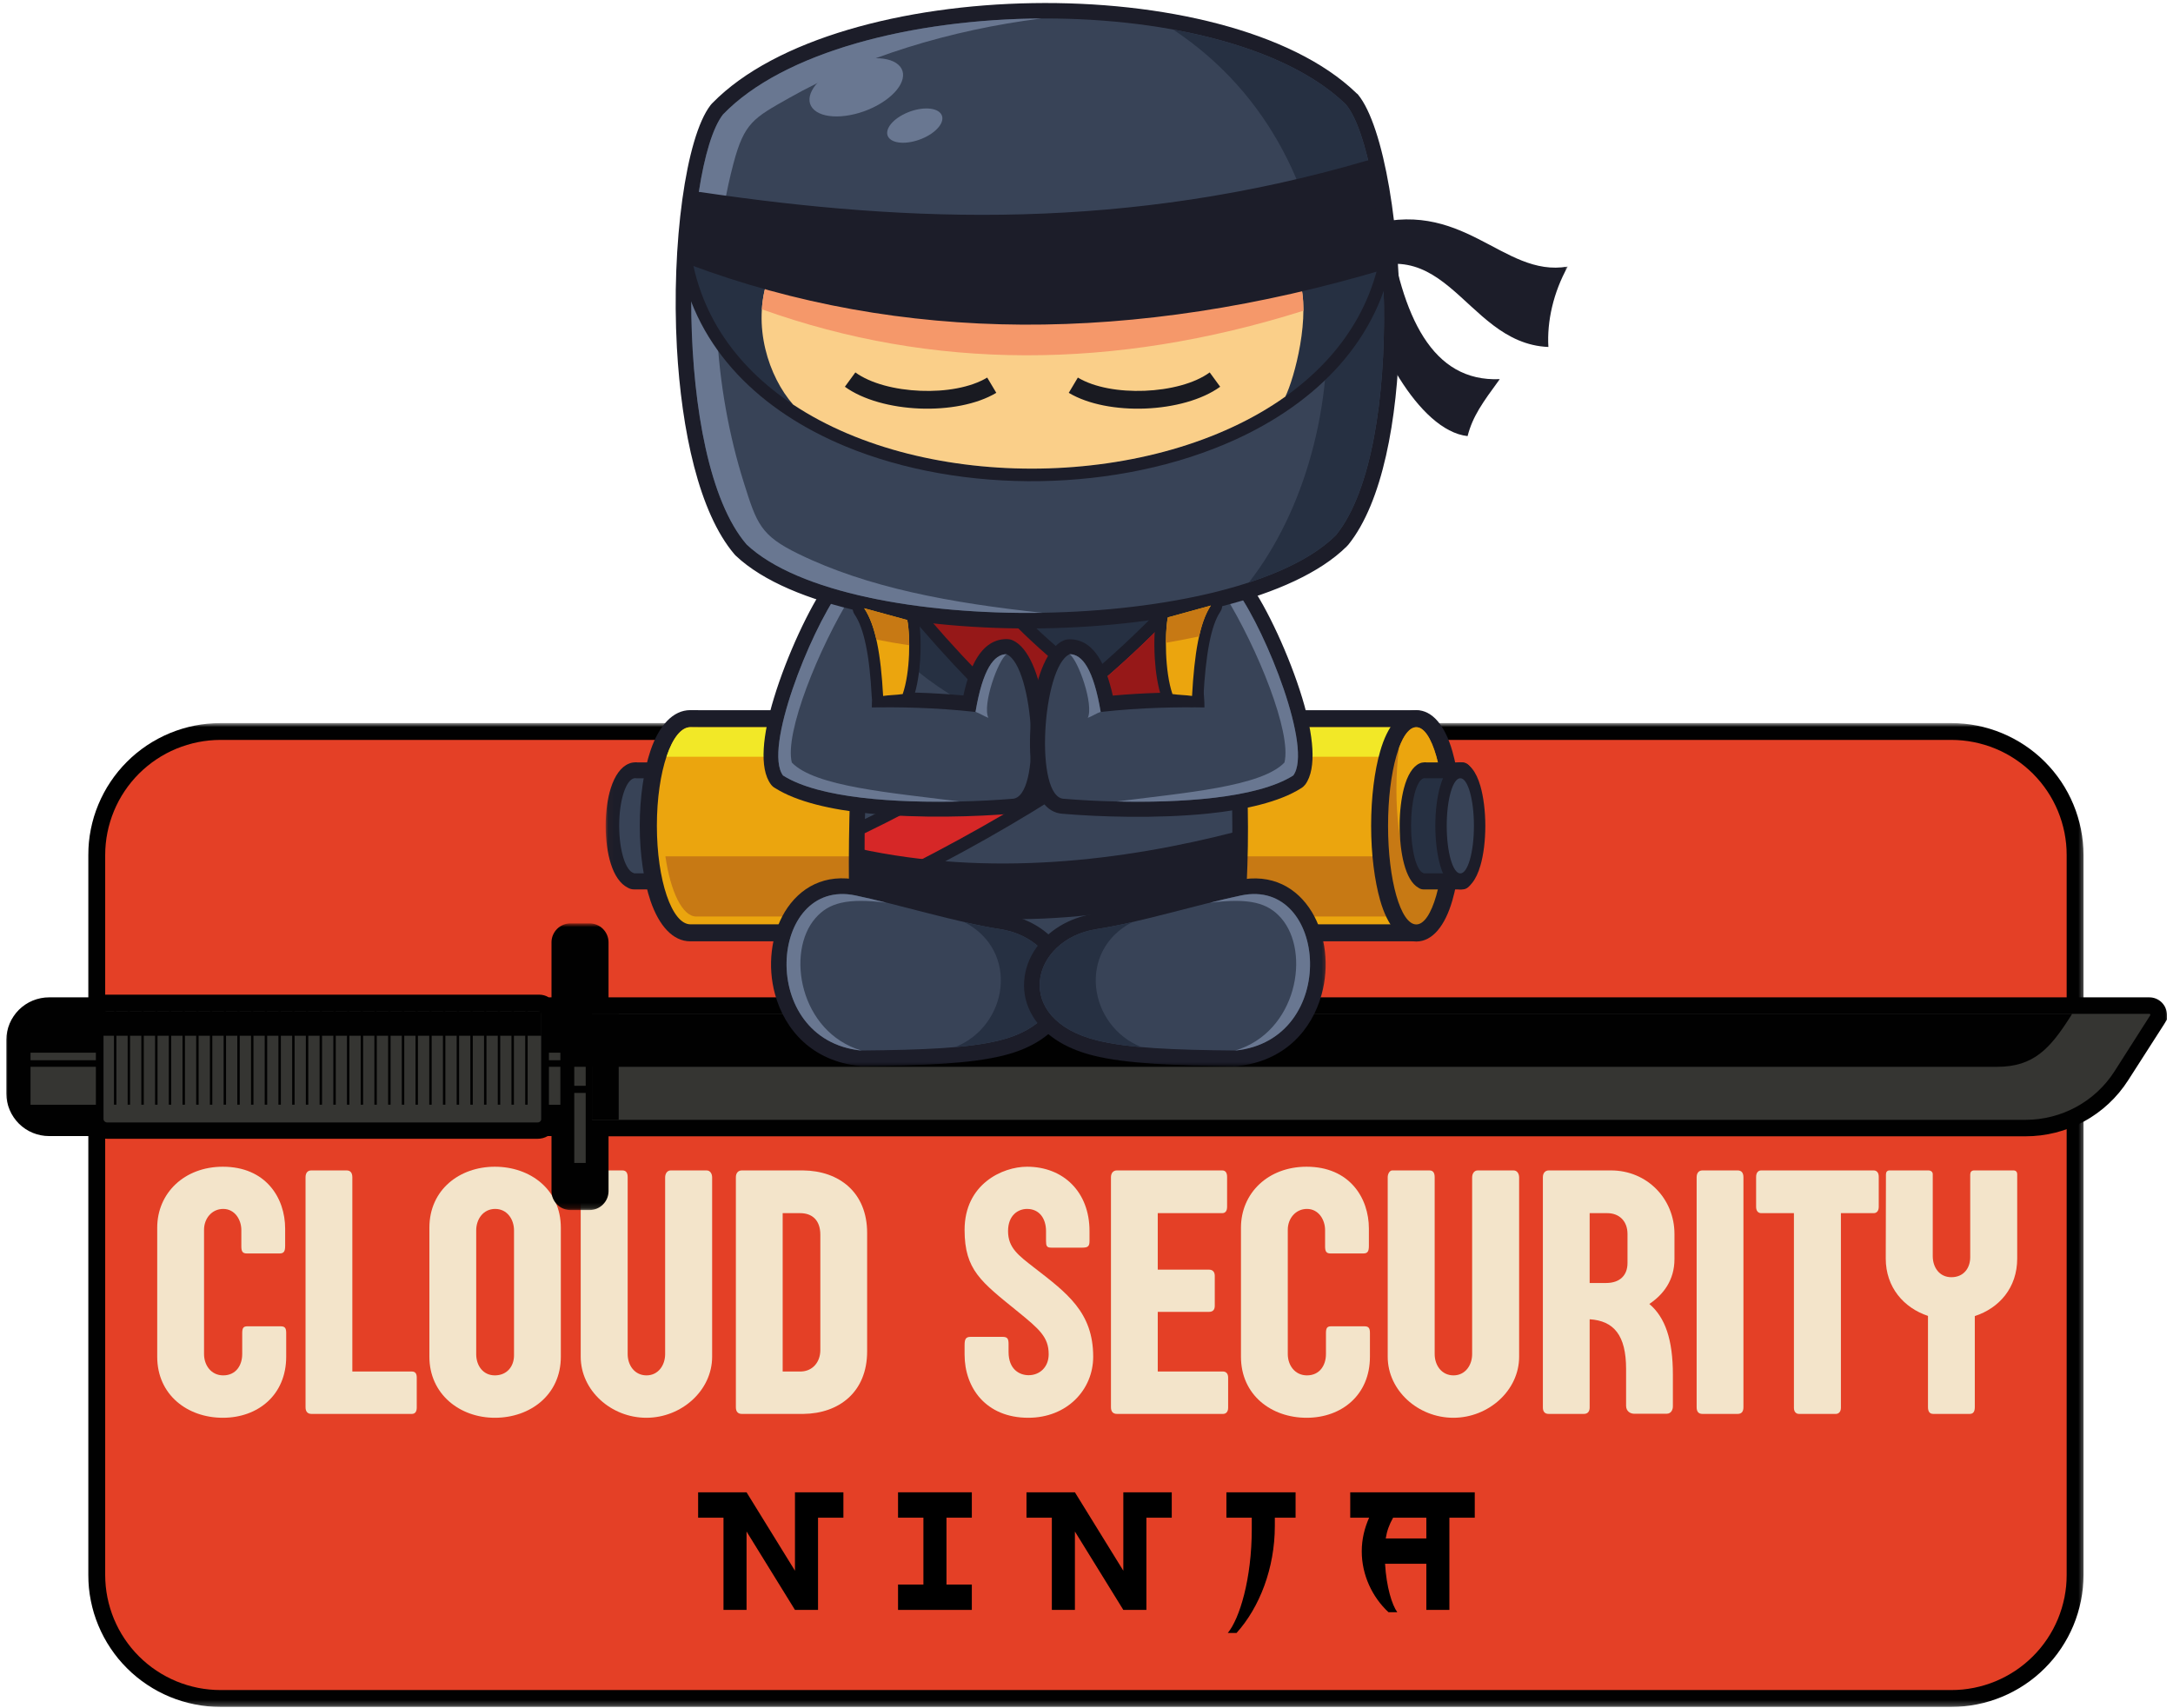 <svg width="402" height="316" viewBox="0 0 402 316" fill="none" xmlns="http://www.w3.org/2000/svg">
<mask id="mask0_1312_1681" style="mask-type:luminance" maskUnits="userSpaceOnUse" x="15" y="133" width="371" height="183">
<path d="M15.896 133.766H385.667V315.766H15.896V133.766Z" fill="white"/>
</mask>
<g mask="url(#mask0_1312_1681)">
<path d="M360.995 315.766H40.786C39.984 315.766 39.182 315.729 38.385 315.651C37.589 315.573 36.797 315.453 36.016 315.297C35.229 315.141 34.453 314.948 33.688 314.714C32.917 314.484 32.167 314.214 31.427 313.911C30.688 313.604 29.963 313.26 29.255 312.885C28.552 312.505 27.865 312.099 27.198 311.651C26.531 311.208 25.891 310.734 25.271 310.224C24.651 309.719 24.057 309.182 23.495 308.615C22.927 308.052 22.391 307.458 21.88 306.844C21.375 306.224 20.896 305.583 20.453 304.917C20.005 304.25 19.594 303.568 19.219 302.865C18.838 302.156 18.5 301.432 18.193 300.698C17.885 299.958 17.615 299.203 17.38 298.443C17.151 297.677 16.958 296.901 16.802 296.115C16.646 295.333 16.526 294.542 16.448 293.745C16.37 292.953 16.328 292.151 16.328 291.354V158.182C16.328 157.38 16.37 156.583 16.448 155.786C16.526 154.995 16.646 154.203 16.802 153.417C16.958 152.635 17.151 151.859 17.38 151.094C17.615 150.328 17.885 149.578 18.193 148.839C18.5 148.099 18.838 147.38 19.219 146.672C19.594 145.969 20.005 145.281 20.453 144.62C20.896 143.953 21.375 143.313 21.88 142.693C22.391 142.073 22.927 141.484 23.495 140.917C24.057 140.354 24.651 139.818 25.271 139.307C25.891 138.802 26.531 138.328 27.198 137.88C27.865 137.438 28.552 137.026 29.255 136.651C29.963 136.271 30.688 135.932 31.427 135.625C32.167 135.318 32.917 135.052 33.688 134.818C34.453 134.589 35.229 134.391 36.016 134.234C36.797 134.078 37.589 133.964 38.385 133.885C39.182 133.807 39.984 133.766 40.786 133.766H360.995C361.797 133.766 362.594 133.807 363.391 133.885C364.188 133.964 364.979 134.078 365.766 134.234C366.552 134.391 367.323 134.589 368.094 134.818C368.859 135.052 369.609 135.318 370.349 135.625C371.089 135.932 371.813 136.271 372.521 136.651C373.224 137.026 373.911 137.438 374.578 137.88C375.24 138.323 375.885 138.802 376.505 139.307C377.12 139.812 377.714 140.349 378.281 140.917C378.849 141.479 379.385 142.073 379.891 142.688C380.401 143.307 380.875 143.948 381.323 144.615C381.766 145.276 382.177 145.964 382.552 146.667C382.932 147.37 383.271 148.094 383.578 148.833C383.885 149.573 384.156 150.323 384.385 151.089C384.62 151.854 384.813 152.625 384.969 153.411C385.125 154.193 385.245 154.984 385.323 155.781C385.401 156.573 385.443 157.37 385.443 158.172V291.365C385.438 292.161 385.401 292.958 385.323 293.755C385.245 294.552 385.125 295.339 384.969 296.125C384.813 296.906 384.62 297.682 384.385 298.448C384.151 299.214 383.885 299.964 383.578 300.703C383.271 301.438 382.927 302.161 382.552 302.865C382.172 303.568 381.76 304.255 381.318 304.917C380.875 305.583 380.396 306.224 379.891 306.844C379.38 307.458 378.844 308.052 378.276 308.615C377.714 309.182 377.12 309.719 376.5 310.224C375.88 310.734 375.24 311.208 374.573 311.651C373.906 312.094 373.224 312.505 372.516 312.88C371.813 313.26 371.089 313.599 370.349 313.906C369.609 314.214 368.854 314.484 368.089 314.714C367.323 314.948 366.547 315.141 365.766 315.297C364.979 315.453 364.188 315.573 363.391 315.651C362.594 315.729 361.797 315.766 360.995 315.766Z" fill="#010101"/>
</g>
<path d="M382.328 158.182V291.354C382.328 292.052 382.297 292.744 382.229 293.442C382.156 294.135 382.057 294.823 381.922 295.51C381.781 296.192 381.615 296.869 381.412 297.536C381.209 298.203 380.974 298.859 380.709 299.505C380.438 300.146 380.141 300.776 379.813 301.396C379.479 302.01 379.125 302.604 378.735 303.187C378.344 303.765 377.932 304.328 377.49 304.864C377.042 305.406 376.573 305.922 376.084 306.411C375.589 306.906 375.068 307.375 374.531 307.817C373.99 308.26 373.427 308.677 372.849 309.062C372.266 309.448 371.667 309.807 371.052 310.135C370.438 310.463 369.807 310.765 369.162 311.031C368.516 311.297 367.86 311.531 367.188 311.734C366.521 311.937 365.844 312.104 365.156 312.244C364.474 312.38 363.781 312.479 363.089 312.552C362.391 312.619 361.693 312.651 360.995 312.651H40.797C40.094 312.651 39.401 312.619 38.703 312.547C38.011 312.479 37.318 312.38 36.636 312.244C35.948 312.104 35.271 311.937 34.604 311.734C33.932 311.531 33.276 311.297 32.63 311.031C31.985 310.765 31.354 310.463 30.74 310.135C30.12 309.807 29.521 309.448 28.943 309.062C28.36 308.677 27.802 308.26 27.261 307.817C26.719 307.375 26.203 306.906 25.709 306.411C25.214 305.922 24.745 305.406 24.302 304.864C23.86 304.328 23.443 303.765 23.058 303.187C22.667 302.604 22.308 302.01 21.979 301.396C21.651 300.776 21.354 300.146 21.084 299.505C20.818 298.859 20.584 298.203 20.38 297.536C20.177 296.869 20.005 296.192 19.87 295.51C19.735 294.823 19.63 294.135 19.563 293.442C19.495 292.744 19.459 292.052 19.459 291.354V158.182C19.459 157.484 19.495 156.786 19.563 156.093C19.63 155.401 19.735 154.708 19.87 154.026C20.005 153.343 20.177 152.666 20.38 152C20.584 151.333 20.818 150.677 21.084 150.031C21.354 149.385 21.651 148.755 21.979 148.14C22.308 147.526 22.667 146.927 23.058 146.349C23.443 145.771 23.86 145.208 24.302 144.672C24.745 144.13 25.214 143.614 25.709 143.119C26.203 142.63 26.719 142.161 27.261 141.718C27.802 141.276 28.36 140.859 28.943 140.474C29.521 140.083 30.12 139.724 30.74 139.396C31.354 139.067 31.985 138.771 32.63 138.505C33.276 138.239 33.932 138 34.604 137.802C35.271 137.599 35.948 137.427 36.636 137.291C37.318 137.156 38.011 137.052 38.703 136.984C39.401 136.916 40.094 136.88 40.797 136.88H360.995C361.693 136.88 362.391 136.916 363.089 136.984C363.781 137.052 364.474 137.156 365.156 137.291C365.844 137.427 366.521 137.599 367.188 137.802C367.86 138 368.516 138.239 369.162 138.505C369.807 138.771 370.438 139.067 371.052 139.396C371.667 139.724 372.266 140.083 372.849 140.474C373.427 140.859 373.99 141.276 374.531 141.718C375.068 142.161 375.589 142.63 376.084 143.119C376.573 143.614 377.042 144.13 377.49 144.672C377.932 145.208 378.344 145.771 378.735 146.349C379.125 146.927 379.479 147.526 379.813 148.14C380.141 148.755 380.438 149.385 380.709 150.031C380.974 150.677 381.209 151.333 381.412 152C381.615 152.666 381.781 153.343 381.922 154.026C382.057 154.708 382.156 155.401 382.229 156.093C382.297 156.786 382.328 157.484 382.328 158.182Z" fill="#E44026"/>
<path d="M52.752 227.291C52.752 221.567 49.138 215.838 41.226 215.838C34.132 215.838 29.085 220.687 29.085 227.13V250.989C29.085 258.051 34.684 262.281 41.226 262.281C47.736 262.281 52.945 258.051 52.945 250.989V246.562C52.945 245.588 52.622 245.359 51.872 245.359H45.783C45.039 245.359 44.809 245.65 44.809 246.63V250.499C44.809 252.551 43.669 254.437 41.294 254.437C39.049 254.437 37.747 252.551 37.747 250.499V227.489C37.747 225.437 39.179 223.645 41.294 223.645C43.44 223.645 44.648 225.635 44.648 227.551V230.583C44.648 231.494 44.872 231.885 45.653 231.885H51.71C52.554 231.885 52.752 231.458 52.752 230.452V227.291Z" fill="#F3E4CA"/>
<path d="M76.187 261.567C76.77 261.567 77.098 261.177 77.098 260.396V254.828C77.098 254.047 76.77 253.724 76.187 253.724H65.182V217.791C65.182 217.01 64.859 216.521 64.109 216.521H57.598C56.885 216.521 56.525 217.01 56.525 217.791V260.333C56.525 261.114 56.885 261.567 57.63 261.567H76.187Z" fill="#F3E4CA"/>
<path d="M103.753 227.13C103.753 220.036 98.087 215.838 91.545 215.838C85.034 215.838 79.436 220.067 79.436 227.13V250.989C79.436 257.89 85.034 262.281 91.545 262.281C98.087 262.281 103.753 258.051 103.753 250.989V227.13ZM91.613 223.645C93.79 223.645 95.092 225.536 95.092 227.619V250.729C95.092 252.781 93.79 254.437 91.545 254.437C89.331 254.437 88.097 252.583 88.097 250.531V227.619C88.097 225.536 89.399 223.645 91.613 223.645Z" fill="#F3E4CA"/>
<path d="M123.05 250.5C123.05 252.552 121.784 254.437 119.602 254.437C117.389 254.437 116.118 252.552 116.118 250.5V217.791C116.118 217.104 115.925 216.521 115.144 216.521H108.274C107.821 216.521 107.43 217.104 107.43 217.791V250.989C107.43 257.239 113.06 262.281 119.571 262.281C126.081 262.281 131.743 257.239 131.743 250.989V217.823C131.743 217.172 131.415 216.521 130.701 216.521H124.092C123.409 216.521 123.05 217.14 123.05 217.823V250.5Z" fill="#F3E4CA"/>
<path d="M144.792 224.427H148.015C150.229 224.427 151.76 225.698 151.76 228.432V249.75C151.76 251.963 150.359 253.656 148.177 253.724H144.792V224.427ZM136.135 260.333C136.135 261.114 136.495 261.567 137.239 261.567H148.599C155.239 261.505 160.417 257.5 160.417 250.01V228.073C160.417 220.619 155.276 216.583 148.536 216.521H137.239C136.557 216.521 136.135 217.01 136.135 217.791V260.333Z" fill="#F3E4CA"/>
<path d="M193.514 229.572C193.514 230.484 193.644 230.807 194.462 230.807H200.285C201.326 230.807 201.556 230.484 201.556 229.572V227.718C201.556 220.525 196.738 215.838 190.004 215.838C185.446 215.838 178.446 219.057 178.446 227.52C178.446 234.973 181.504 237.124 188.311 242.656C192.311 245.911 194.004 247.374 194.004 250.531C194.004 252.911 192.342 254.406 190.295 254.406C188.634 254.406 186.582 253.364 186.582 250.109V248.645C186.582 247.671 186.389 247.312 185.478 247.312H179.55C178.639 247.312 178.446 247.765 178.446 248.874V250.598C178.446 256.718 182.384 262.281 190.228 262.281C197.42 262.281 202.238 257.077 202.238 250.989C202.238 242.755 197.389 239.208 191.3 234.489C188.405 232.239 186.488 230.843 186.488 227.749C186.488 224.786 188.373 223.645 190.004 223.645C192.342 223.645 193.514 225.505 193.514 227.749V229.572Z" fill="#F3E4CA"/>
<path d="M214.182 253.724V242.687H223.687C224.307 242.687 224.729 242.364 224.729 241.583V236.015C224.729 235.203 224.239 234.88 223.687 234.88H214.182V224.427H226.098C226.682 224.427 227.01 224.036 227.01 223.255V217.724C227.01 216.911 226.682 216.521 226.098 216.521H206.63C205.947 216.521 205.525 217.01 205.525 217.791V260.333C205.525 261.114 205.885 261.567 206.63 261.567H226.26C226.781 261.567 227.202 261.208 227.202 260.427V254.828C227.202 254.083 226.781 253.724 226.26 253.724H214.182Z" fill="#F3E4CA"/>
<path d="M253.242 227.291C253.242 221.567 249.627 215.838 241.716 215.838C234.622 215.838 229.575 220.687 229.575 227.13V250.989C229.575 258.051 235.174 262.281 241.716 262.281C248.226 262.281 253.435 258.051 253.435 250.989V246.562C253.435 245.588 253.112 245.359 252.362 245.359H246.273C245.528 245.359 245.299 245.65 245.299 246.63V250.499C245.299 252.551 244.159 254.437 241.784 254.437C239.539 254.437 238.237 252.551 238.237 250.499V227.489C238.237 225.437 239.669 223.645 241.784 223.645C243.929 223.645 245.138 225.635 245.138 227.551V230.583C245.138 231.494 245.362 231.885 246.143 231.885H252.2C253.044 231.885 253.242 231.458 253.242 230.452V227.291Z" fill="#F3E4CA"/>
<path d="M272.343 250.5C272.343 252.552 271.077 254.437 268.895 254.437C266.681 254.437 265.411 252.552 265.411 250.5V217.791C265.411 217.104 265.218 216.521 264.437 216.521H257.567C257.114 216.521 256.723 217.104 256.723 217.791V250.989C256.723 257.239 262.353 262.281 268.864 262.281C275.374 262.281 281.036 257.239 281.036 250.989V217.823C281.036 217.172 280.708 216.521 279.994 216.521H273.385C272.702 216.521 272.343 217.14 272.343 217.823V250.5Z" fill="#F3E4CA"/>
<path d="M301.084 233.672C301.084 235.885 299.715 237.349 297.111 237.349H294.084V224.427H297.34C299.584 224.427 301.084 225.927 301.084 228.271V233.672ZM308.308 261.536C309.189 261.536 309.48 260.755 309.48 260.166V254.307C309.48 247.802 308.048 243.698 305.121 241.224C307.756 239.468 309.772 236.797 309.772 232.927V228.271C309.772 221.791 304.73 216.521 298.022 216.521H286.532C285.85 216.521 285.428 217.01 285.428 217.791V260.364C285.428 261.114 285.751 261.567 286.501 261.567H293.012C293.73 261.567 294.084 261.114 294.084 260.364V244.057C298.543 244.349 300.824 246.984 300.824 253.265V260.073C300.824 261.047 301.574 261.536 302.319 261.536H308.308Z" fill="#F3E4CA"/>
<path d="M322.531 217.791C322.531 217.01 322.208 216.521 321.458 216.521H314.947C314.265 216.521 313.875 217.01 313.875 217.791V260.333C313.875 261.114 314.197 261.567 314.947 261.567H321.458C322.208 261.567 322.531 261.114 322.531 260.333V217.791Z" fill="#F3E4CA"/>
<path d="M346.616 224.427C347.173 224.427 347.564 224.036 347.564 223.255V217.692C347.564 216.911 347.173 216.521 346.616 216.521H325.819C325.267 216.521 324.876 216.942 324.876 217.724V223.255C324.876 224.036 325.267 224.427 325.819 224.427H331.871V260.427C331.871 261.177 332.262 261.567 332.819 261.567H339.621C340.142 261.567 340.564 261.177 340.564 260.427V224.427H346.616Z" fill="#F3E4CA"/>
<path d="M365.334 243.468C369.823 242.005 373.178 238.26 373.178 232.828V217.234C373.178 216.781 372.917 216.521 372.495 216.521H365.204C364.714 216.521 364.485 216.843 364.485 217.271V232.567C364.485 234.619 363.25 236.276 361 236.276C358.756 236.276 357.553 234.422 357.553 232.369V217.203C357.553 216.843 357.261 216.521 356.74 216.521H349.579C349.089 216.521 348.896 216.843 348.896 217.271L348.86 232.828C348.86 238.13 352.183 241.942 356.672 243.437V260.297C356.672 261.114 356.969 261.567 357.652 261.567H364.386C365.073 261.567 365.334 261.114 365.334 260.297V243.468Z" fill="#F3E4CA"/>
<mask id="mask1_1312_1681" style="mask-type:luminance" maskUnits="userSpaceOnUse" x="0" y="170" width="402" height="54">
<path d="M0.526 170.854H401.526V223.854H0.526V170.854Z" fill="white"/>
</mask>
<g mask="url(#mask1_1312_1681)">
<path d="M400.875 188.62L400.364 189.464L393.708 199.839C392.687 201.433 391.489 202.876 390.104 204.167C388.724 205.454 387.198 206.553 385.536 207.464C383.875 208.37 382.125 209.053 380.286 209.521C378.448 209.985 376.583 210.214 374.687 210.209H112.578V220.381C112.573 220.844 112.479 221.287 112.302 221.714C112.119 222.141 111.859 222.516 111.531 222.839C111.203 223.167 110.817 223.417 110.39 223.594C109.958 223.771 109.51 223.855 109.047 223.855H105.557C105.088 223.855 104.635 223.766 104.203 223.589C103.771 223.412 103.39 223.157 103.057 222.829C102.729 222.495 102.474 222.115 102.291 221.683C102.114 221.256 102.026 220.803 102.026 220.339V210.167H101.328C100.75 210.501 100.13 210.667 99.463 210.667H19.828C19.161 210.667 18.536 210.501 17.958 210.167H9.078C8.562 210.167 8.047 210.12 7.541 210.016C7.036 209.917 6.541 209.766 6.062 209.574C5.588 209.376 5.13 209.136 4.703 208.85C4.271 208.563 3.875 208.24 3.505 207.876C3.14 207.511 2.812 207.115 2.526 206.688C2.234 206.261 1.989 205.813 1.791 205.339C1.588 204.865 1.437 204.376 1.333 203.87C1.234 203.365 1.177 202.855 1.177 202.339V192.334C1.177 191.818 1.234 191.308 1.333 190.803C1.437 190.298 1.588 189.808 1.791 189.334C1.989 188.86 2.234 188.412 2.526 187.985C2.812 187.558 3.14 187.162 3.505 186.798C3.875 186.433 4.271 186.11 4.703 185.824C5.13 185.537 5.588 185.298 6.062 185.1C6.541 184.907 7.036 184.756 7.541 184.657C8.047 184.553 8.562 184.506 9.078 184.506H17.776C18.323 184.173 18.911 184.011 19.552 184.006H99.729C100.369 184.006 100.968 184.173 101.521 184.506H102.026V174.334C102.026 173.87 102.114 173.417 102.291 172.99C102.474 172.558 102.729 172.178 103.057 171.844C103.39 171.516 103.771 171.261 104.203 171.084C104.635 170.907 105.088 170.818 105.557 170.818H109.047C109.515 170.818 109.968 170.907 110.401 171.084C110.833 171.261 111.213 171.516 111.547 171.844C111.875 172.178 112.13 172.558 112.312 172.99C112.489 173.417 112.578 173.87 112.578 174.334V184.506H397.625C398.057 184.506 398.468 184.589 398.869 184.751C399.265 184.917 399.614 185.152 399.922 185.454C400.224 185.756 400.458 186.105 400.625 186.501C400.786 186.896 400.869 187.308 400.875 187.735V188.62Z" fill="#010101"/>
</g>
<path d="M19.146 187.552V207.161H9.078C8.438 207.161 7.823 207.036 7.235 206.797C6.646 206.552 6.125 206.208 5.672 205.76C5.219 205.312 4.865 204.797 4.62 204.213C4.37 203.625 4.245 203.015 4.24 202.38V192.416C4.24 191.776 4.36 191.161 4.604 190.567C4.854 189.979 5.203 189.458 5.656 189.005C6.11 188.552 6.63 188.203 7.224 187.963C7.818 187.718 8.438 187.593 9.078 187.593H19.146V187.552Z" fill="#010101"/>
<path d="M100.146 187.735V206.964C100.146 207.157 100.078 207.313 99.943 207.448C99.813 207.578 99.651 207.646 99.464 207.646H19.828C19.641 207.646 19.479 207.578 19.344 207.448C19.209 207.313 19.146 207.157 19.146 206.964V187.735C19.146 187.547 19.209 187.386 19.344 187.256C19.479 187.12 19.641 187.058 19.828 187.058H99.464C99.651 187.058 99.813 187.12 99.943 187.256C100.078 187.386 100.146 187.547 100.146 187.735Z" fill="#353532"/>
<path d="M109.515 174.375V220.339C109.515 220.469 109.474 220.578 109.38 220.667C109.286 220.76 109.177 220.807 109.047 220.807H105.557C105.427 220.807 105.318 220.76 105.224 220.667C105.13 220.578 105.088 220.469 105.088 220.339V174.375C105.088 174.245 105.13 174.135 105.224 174.042C105.318 173.953 105.427 173.906 105.557 173.906H109.047C109.177 173.906 109.286 173.953 109.38 174.042C109.474 174.135 109.515 174.245 109.515 174.375Z" fill="#010101"/>
<path d="M17.735 197.354V204.375H5.646V197.354H17.735Z" fill="#353532"/>
<path d="M17.735 194.745V196.136H5.646V194.745H17.735Z" fill="#353532"/>
<path d="M105.089 187.552V207.151H100.146V187.552H105.089Z" fill="#010101"/>
<path d="M109.516 207.161V187.552H397.625C397.698 187.552 397.755 187.583 397.792 187.651C397.823 187.713 397.823 187.776 397.781 187.838L391.172 198.198C390.292 199.573 389.25 200.817 388.057 201.932C386.859 203.041 385.542 203.989 384.104 204.776C382.672 205.557 381.156 206.151 379.573 206.552C377.984 206.958 376.375 207.161 374.74 207.161H109.516Z" fill="#353532"/>
<path d="M382.813 188.396L383.344 187.552H109.516V197.354H369.521C376.177 197.354 379.219 193.979 382.813 188.396Z" fill="#010101"/>
<path d="M103.667 197.354V204.375H101.552V197.354H103.667Z" fill="#353532"/>
<path d="M103.667 194.745V196.136H101.552V194.745H103.667Z" fill="#353532"/>
<path d="M108.354 202.188V215.141H106.24V202.188H108.354Z" fill="#353532"/>
<path d="M108.354 197.354V200.865H106.24V197.354H108.354Z" fill="#353532"/>
<path d="M97.615 187.058V204.365H97.162V187.058H97.615Z" fill="#010101"/>
<path d="M95.073 187.058V204.365H94.62V187.058H95.073Z" fill="#010101"/>
<path d="M92.541 187.058V204.365H92.088V187.058H92.541Z" fill="#010101"/>
<path d="M89.995 187.058V204.365H89.547V187.058H89.995Z" fill="#010101"/>
<path d="M87.463 187.058V204.365H87.016V187.058H87.463Z" fill="#010101"/>
<path d="M84.932 187.058V204.365H84.484V187.058H84.932Z" fill="#010101"/>
<path d="M82.391 187.058V204.365H81.943V187.058H82.391Z" fill="#010101"/>
<path d="M79.859 187.058V204.365H79.412V187.058H79.859Z" fill="#010101"/>
<path d="M77.317 187.058V204.365H76.87V187.058H77.317Z" fill="#010101"/>
<path d="M74.787 187.058V204.365H74.334V187.058H74.787Z" fill="#010101"/>
<path d="M72.255 187.058V204.365H71.802V187.058H72.255Z" fill="#010101"/>
<path d="M69.708 187.058V204.365H69.26V187.058H69.708Z" fill="#010101"/>
<path d="M67.177 187.058V204.365H66.729V187.058H67.177Z" fill="#010101"/>
<path d="M64.635 187.058V204.365H64.188V187.058H64.635Z" fill="#010101"/>
<path d="M62.114 187.058V204.365H61.666V187.058H62.114Z" fill="#010101"/>
<path d="M59.573 187.058V204.365H59.125V187.058H59.573Z" fill="#010101"/>
<path d="M57.031 187.058V204.365H56.584V187.058H57.031Z" fill="#010101"/>
<path d="M54.5 187.058V204.365H54.052V187.058H54.5Z" fill="#010101"/>
<path d="M51.959 187.058V204.365H51.505V187.058H51.959Z" fill="#010101"/>
<path d="M49.427 187.058V204.365H48.974V187.058H49.427Z" fill="#010101"/>
<path d="M46.891 187.058V204.365H46.443V187.058H46.891Z" fill="#010101"/>
<path d="M44.349 187.058V204.365H43.901V187.058H44.349Z" fill="#010101"/>
<path d="M41.818 187.058V204.365H41.37V187.058H41.818Z" fill="#010101"/>
<path d="M39.276 187.058V204.365H38.828V187.058H39.276Z" fill="#010101"/>
<path d="M36.745 187.058V204.365H36.297V187.058H36.745Z" fill="#010101"/>
<path d="M34.214 187.058V204.365H33.766V187.058H34.214Z" fill="#010101"/>
<path d="M31.672 187.058V204.365H31.224V187.058H31.672Z" fill="#010101"/>
<path d="M29.141 187.058V204.365H28.688V187.058H29.141Z" fill="#010101"/>
<path d="M26.599 187.058V204.365H26.146V187.058H26.599Z" fill="#010101"/>
<path d="M24.063 187.058V204.365H23.615V187.058H24.063Z" fill="#010101"/>
<path d="M21.531 187.058V204.365H21.084V187.058H21.531Z" fill="#010101"/>
<path d="M100.146 191.61V187.485C100.146 187.365 100.109 187.266 100.026 187.183C99.943 187.099 99.844 187.058 99.729 187.058H19.552C19.432 187.058 19.333 187.099 19.25 187.183C19.167 187.266 19.125 187.365 19.125 187.485V191.61H100.146Z" fill="#010101"/>
<path d="M114.458 187.552V207.151H109.516V187.552H114.458Z" fill="#010101"/>
<path d="M147.068 276.07V290.576L138.11 276.07H129.151V280.763H133.844V297.826H138.11V283.32L147.068 297.826H151.334V280.763H156.026V276.07H147.068Z" fill="black"/>
<path d="M166.136 293.133V297.826H179.787V293.133H175.095V280.763H179.787V276.07H166.136V280.763H170.829V293.133H166.136Z" fill="black"/>
<path d="M207.814 276.07V290.576L198.856 276.07H189.897V280.763H194.59V297.826H198.856V283.32L207.814 297.826H212.08V280.763H216.772V276.07H207.814Z" fill="black"/>
<path d="M226.882 276.07V280.763H231.575V282.852C231.575 292.107 229.315 299.445 227.138 302.091H228.757C233.023 297.357 235.841 290.102 235.841 282.299V280.763H239.679V276.07H226.882Z" fill="black"/>
<path d="M258.494 298.253C257.509 296.888 256.488 293.602 256.233 289.294H263.869V297.826H268.134V280.763H272.827V276.07H249.791V280.763H253.285C252.436 282.68 251.921 284.727 251.921 286.992C251.921 291.383 253.884 295.482 256.869 298.253H258.494ZM257.723 280.763H263.869V284.602H256.358C256.572 283.237 256.999 282.039 257.723 280.763Z" fill="black"/>
<mask id="mask2_1312_1681" style="mask-type:luminance" maskUnits="userSpaceOnUse" x="112" y="140" width="18" height="26">
<path d="M112.042 140H129.667V165.333H112.042V140Z" fill="white"/>
</mask>
<g mask="url(#mask2_1312_1681)">
<path d="M117.911 141.042H125.854C127.234 141.042 128.339 142.37 128.339 144V161.578C128.339 163.208 127.234 164.536 125.854 164.536H117.281C116.859 164.536 116.469 164.417 116.109 164.198C114.766 163.531 113.677 161.953 112.995 159.776C112.401 157.891 112.047 155.427 112.047 152.792C112.047 150.156 112.401 147.687 112.995 145.802C113.729 143.49 114.885 141.844 116.365 141.266C116.536 141.177 116.724 141.13 116.911 141.094C117.115 141.062 117.318 141.026 117.521 141.026C117.656 141.01 117.776 141.026 117.911 141.042ZM123.37 146.943H117.776V146.927H117.724C117.708 147.042 117.792 147.333 117.641 147.828C117.25 149.068 117.01 150.802 117.01 152.755C117.01 154.729 117.25 156.443 117.641 157.687C117.813 158.214 117.693 158.5 117.724 158.604H123.37V146.943Z" fill="#1C1D29"/>
</g>
<path fill-rule="evenodd" clip-rule="evenodd" d="M117.792 143.984H125.875V161.562H117.281V161.526C115.75 161.156 114.547 157.365 114.547 152.755C114.547 148.13 115.75 144.359 117.281 143.984C117.453 143.948 117.625 143.948 117.792 143.984Z" fill="#384357"/>
<path d="M125.396 141.011C127.333 141.011 128.885 142.693 129.818 145.427C130.479 147.349 130.875 149.953 130.875 152.756C130.875 155.563 130.464 158.162 129.818 160.084C128.885 162.818 127.333 164.506 125.396 164.506C123.458 164.506 121.911 162.818 120.974 160.084L120.922 159.912C120.292 158.011 119.922 155.474 119.922 152.756C119.922 149.953 120.328 147.349 120.974 145.427C121.911 142.693 123.458 141.011 125.396 141.011ZM125.396 147.063C125.479 146.959 125.516 146.907 125.396 146.907C125.276 146.907 125.313 146.959 125.396 147.063ZM125.906 152.771C125.906 151.021 125.719 149.459 125.396 148.25C125.073 149.459 124.885 151.021 124.885 152.771C124.885 154.526 125.073 156.104 125.396 157.297C125.719 156.089 125.906 154.526 125.906 152.771ZM125.396 158.62C125.516 158.62 125.479 158.568 125.396 158.469C125.313 158.568 125.276 158.62 125.396 158.62Z" fill="#1C1D29"/>
<path fill-rule="evenodd" clip-rule="evenodd" d="M125.396 143.969C127.047 143.969 128.39 147.911 128.39 152.771C128.39 157.635 127.047 161.578 125.396 161.578C123.745 161.578 122.401 157.635 122.401 152.771C122.401 147.911 123.745 143.969 125.396 143.969Z" fill="#384357"/>
<path d="M129.14 131.386H261.479C263.234 131.386 264.797 132.203 265.885 133.511C266.854 134.667 267.453 136.214 267.453 137.896V167.631C267.453 169.313 266.854 170.875 265.885 172.016C264.781 173.323 263.234 174.141 261.479 174.141H127.708C124.495 174.141 121.927 171.287 120.344 166.662C119.12 163.042 118.354 158.131 118.354 152.756C118.354 147.386 119.12 142.469 120.344 138.849C121.911 134.224 124.495 131.37 127.708 131.37H129.14V131.386ZM261.156 137.662H127.724C127.505 137.662 126.979 138.886 126.312 140.875C125.292 143.865 124.667 148.063 124.667 152.771C124.667 157.485 125.292 161.683 126.312 164.672C126.995 166.662 127.521 167.886 127.724 167.886H261.156C261.177 167.818 261.193 167.75 261.193 167.646V137.917C261.177 137.813 261.177 137.729 261.156 137.662Z" fill="#1C1D29"/>
<path fill-rule="evenodd" clip-rule="evenodd" d="M129.141 134.531H261.479C263.047 134.531 264.323 136.047 264.323 137.896V167.63C264.323 169.484 263.047 170.995 261.479 170.995H129.141C128.662 170.995 128.203 170.995 127.724 170.995C124.292 170.995 121.521 162.839 121.521 152.755C121.521 142.677 124.292 134.516 127.724 134.516C128.203 134.531 128.662 134.531 129.141 134.531Z" fill="#EBA50E"/>
<path fill-rule="evenodd" clip-rule="evenodd" d="M264.323 158.433V166.188C264.323 168.037 263.047 169.552 261.479 169.552H130.229C129.75 169.552 129.292 169.552 128.813 169.552C126.245 169.552 124.037 164.964 123.099 158.417H264.323V158.433Z" fill="#C77914"/>
<path fill-rule="evenodd" clip-rule="evenodd" d="M129.141 134.531H261.479C263.047 134.531 264.323 136.047 264.323 137.896V139.99H123.302C124.427 136.625 125.99 134.531 127.724 134.531C128.203 134.531 128.662 134.531 129.141 134.531Z" fill="#F2E827"/>
<path d="M262.01 131.37C265 131.37 267.349 134.276 268.693 139.006C269.714 142.589 270.359 147.469 270.359 152.771C270.359 158.078 269.729 162.953 268.693 166.542C267.349 171.25 265 174.177 262.01 174.177C259.016 174.177 256.667 171.271 255.323 166.542C254.302 162.953 253.656 158.078 253.656 152.771C253.656 147.469 254.286 142.589 255.323 139.006C256.667 134.276 259 131.37 262.01 131.37ZM262.708 140.74C262.161 138.849 262.13 137.677 262.01 137.677C261.891 137.677 261.854 138.849 261.313 140.74C260.443 143.745 259.917 147.995 259.917 152.756C259.917 157.516 260.443 161.766 261.313 164.776C261.854 166.662 261.891 167.834 262.01 167.834C262.13 167.834 262.161 166.662 262.708 164.776C263.573 161.766 264.099 157.516 264.099 152.756C264.099 147.995 263.557 143.745 262.708 140.74Z" fill="#1C1D29"/>
<path fill-rule="evenodd" clip-rule="evenodd" d="M262.011 134.531C264.901 134.531 267.229 142.693 267.229 152.771C267.229 162.854 264.901 171.016 262.011 171.016C259.12 171.016 256.787 162.854 256.787 152.771C256.787 142.693 259.12 134.531 262.011 134.531Z" fill="#C77914"/>
<path fill-rule="evenodd" clip-rule="evenodd" d="M262.011 134.531C264.901 134.531 267.229 142.693 267.229 152.771C267.229 155.542 267.063 158.177 266.74 160.542C265.854 162.906 264.766 164.297 263.557 164.297C260.667 164.297 258.333 156.141 258.333 146.057C258.333 143.286 258.505 140.651 258.828 138.292C259.714 135.927 260.818 134.531 262.011 134.531Z" fill="#EBA50E"/>
<path d="M263.864 141.042H270.547C271.703 141.042 272.64 142.37 272.64 144V161.578C272.64 163.208 271.703 164.536 270.547 164.536H263.333C262.979 164.536 262.656 164.417 262.364 164.198C261.208 163.552 260.307 161.953 259.729 159.745C259.234 157.875 258.932 155.406 258.932 152.771C258.932 150.12 259.234 147.672 259.729 145.802C260.344 143.458 261.344 141.792 262.62 141.229C262.807 141.13 262.995 141.078 263.198 141.062C263.333 141.042 263.453 141.026 263.557 141.026C263.64 141.01 263.76 141.026 263.864 141.042ZM268.453 146.943H263.76V146.927H263.729C263.708 147.042 263.797 147.333 263.656 147.807C263.333 149.068 263.13 150.802 263.13 152.755C263.13 154.708 263.333 156.443 263.656 157.703C263.797 158.214 263.693 158.5 263.729 158.604H268.453V146.943Z" fill="#1C1D29"/>
<path fill-rule="evenodd" clip-rule="evenodd" d="M263.76 143.984H270.547V161.562H263.354V161.526C262.057 161.156 261.042 157.365 261.042 152.755C261.042 148.13 262.057 144.359 263.354 143.984C263.489 143.948 263.625 143.948 263.76 143.984Z" fill="#263042"/>
<path d="M270.156 141.011C271.786 141.011 273.099 142.709 273.88 145.448C274.427 147.365 274.781 149.969 274.781 152.771C274.781 155.578 274.443 158.162 273.88 160.099C273.099 162.839 271.786 164.537 270.156 164.537C268.521 164.537 267.214 162.839 266.432 160.099C265.885 158.162 265.531 155.578 265.531 152.771C265.531 149.969 265.87 147.386 266.432 145.448C267.214 142.709 268.521 141.011 270.156 141.011ZM270.156 147.063C270.224 146.974 270.26 146.927 270.156 146.927C270.052 146.907 270.089 146.959 270.156 147.063ZM270.583 152.771C270.583 151.037 270.427 149.474 270.156 148.287C269.885 149.474 269.729 151.037 269.729 152.771C269.729 154.506 269.885 156.073 270.156 157.261C270.427 156.052 270.583 154.506 270.583 152.771ZM270.156 158.62C270.26 158.62 270.224 158.568 270.156 158.485C270.089 158.568 270.052 158.62 270.156 158.62Z" fill="#1C1D29"/>
<path fill-rule="evenodd" clip-rule="evenodd" d="M270.156 143.969C271.552 143.969 272.672 147.911 272.672 152.771C272.672 157.635 271.552 161.578 270.156 161.578C268.76 161.578 267.641 157.635 267.641 152.771C267.641 147.911 268.76 143.969 270.156 143.969Z" fill="#384357"/>
<path d="M166.693 112.724C165.552 116.531 164.584 123.568 163.886 132.172C163.12 141.708 162.698 152.979 162.781 163.786V163.958C162.511 168.838 167.766 172.068 175.198 173.854C180.88 175.213 187.735 175.687 194.589 175.401C201.422 175.109 208.209 174.057 213.724 172.375C220.594 170.265 225.323 167.39 224.865 164.213C224.828 163.974 224.828 163.755 224.844 163.531C225.287 154.099 225.167 145.547 224.266 136.828C223.38 128.427 221.75 119.792 219.13 110C213.771 107.25 201.698 105.854 190.063 106.484C180.198 106.974 170.86 108.948 166.693 112.724ZM158.12 131.708C158.886 122.172 160.042 114.318 161.422 110.224C161.558 109.833 161.776 109.458 162.084 109.151C167.12 103.917 178.24 101.297 189.776 100.687C203.005 99.974 217.125 101.896 222.974 105.515C223.656 105.87 224.198 106.5 224.422 107.318C227.276 117.854 229.063 127.104 230.016 136.213C230.953 145.193 231.068 153.979 230.63 163.651C231.36 170.114 224.912 174.958 215.422 177.864H215.406C209.417 179.698 202.141 180.838 194.823 181.146C187.511 181.453 180.094 180.922 173.886 179.448C163.735 177.015 156.573 171.963 157.047 163.672C156.948 152.604 157.354 141.229 158.12 131.708Z" fill="#1C1D29"/>
<path fill-rule="evenodd" clip-rule="evenodd" d="M164.156 111.157C161.521 118.959 159.734 142.167 159.906 163.808C158.63 185.719 230.135 180.532 227.719 163.808C228.64 144.526 227.276 128.907 221.614 108.099C211.937 101.808 173.937 101.011 164.156 111.157Z" fill="#384357"/>
<path fill-rule="evenodd" clip-rule="evenodd" d="M227.344 138.698C226.479 129.078 224.677 119.333 221.615 108.083C213.229 102.64 183.635 101.317 169.5 107.64C167.849 108.692 166.438 109.796 165.297 110.921C164.667 112.671 164.089 115.187 163.562 118.265C170.844 126.593 182.495 133.63 196.609 137.286C206.661 139.885 213.057 139.937 222.344 139.307C223.62 139.224 225.354 139.005 227.344 138.698Z" fill="#263042"/>
<path d="M177.75 107.365C175.964 107.724 173.87 108.182 171.932 108.677C171.422 108.813 170.912 108.948 170.432 109.083C173.427 112.74 176.505 116.276 179.688 119.677C183.193 123.448 186.849 127.089 190.589 130.641L196.287 126.354C192.802 123.531 189.521 120.625 186.511 117.599C183.193 114.318 180.229 110.901 177.75 107.365ZM170.688 104.172C173.24 103.511 176.083 102.932 178.172 102.542C179.11 102.302 180.146 102.677 180.724 103.526C183.224 107.281 186.287 110.87 189.776 114.354C193.276 117.854 197.255 121.271 201.542 124.641C201.698 124.755 201.849 124.912 201.969 125.078C202.75 126.12 202.563 127.578 201.542 128.344L191.917 135.589C191.031 136.25 189.755 136.182 188.922 135.401C184.583 131.339 180.386 127.172 176.354 122.854C172.287 118.485 168.412 113.995 164.771 109.391C164.651 109.24 164.552 109.083 164.485 108.896C163.938 107.724 164.448 106.349 165.604 105.818C166.844 105.245 168.698 104.682 170.688 104.172Z" fill="#1C1D29"/>
<path fill-rule="evenodd" clip-rule="evenodd" d="M178.771 104.802C175.198 105.463 169.245 106.739 166.542 107.942C173.802 117.14 181.849 125.677 190.453 133.698C193.667 131.286 196.864 128.869 200.078 126.458C191.443 119.677 183.937 112.552 178.771 104.802Z" fill="#961818"/>
<path d="M162.271 155.61L162.255 160.542C172.849 155.287 183.036 149.766 192.75 143.594C203.141 136.98 213.026 129.62 222.313 121.037L221.854 118.808C221.479 116.938 221.089 115.037 220.609 113.115C211.615 122.818 202.188 130.912 192.427 137.849C182.646 144.802 172.563 150.579 162.271 155.61ZM157.609 157.959L157.625 154.25C157.594 153.349 158.068 152.469 158.938 152.042C169.464 146.959 179.771 141.131 189.724 134.042C199.672 126.969 209.281 118.636 218.432 108.573C218.859 108.115 219.469 107.808 220.151 107.808H222.141C223.177 107.776 224.167 108.438 224.453 109.49C225.286 112.365 225.865 115.172 226.427 117.875C226.667 119.079 226.922 120.271 227.156 121.323C227.328 122.105 227.089 122.938 226.479 123.532C216.667 132.714 206.24 140.532 195.266 147.521C184.313 154.49 172.885 160.594 161.031 166.355C160.708 166.542 160.313 166.646 159.922 166.646C158.63 166.646 157.578 165.589 157.578 164.297L157.609 157.959Z" fill="#1C1D29"/>
<path fill-rule="evenodd" clip-rule="evenodd" d="M159.958 154.151C159.958 154.167 159.958 154.182 159.958 154.203C159.943 157.891 159.922 160.625 159.922 164.297C183.599 152.771 205.505 139.99 224.896 121.833C224.063 118.13 223.417 114.167 222.245 110.141C221.563 110.141 220.865 110.141 220.182 110.156C201.63 130.536 181.219 143.88 159.958 154.151Z" fill="#D62727"/>
<path fill-rule="evenodd" clip-rule="evenodd" d="M204.063 138.781C211.271 133.651 218.229 128.057 224.88 121.833C224.047 118.13 223.401 114.167 222.224 110.141C221.547 110.141 220.849 110.141 220.167 110.156C210.964 120.286 201.287 128.682 191.271 135.823C192.479 136.234 193.719 136.604 194.964 136.948C198.021 137.76 201.068 138.375 204.063 138.781Z" fill="#961818"/>
<path d="M142.61 145.104C140.396 142.13 141.115 135.86 143.172 129.146C145.568 121.255 149.771 112.297 152.901 107.927C153.547 107.011 154.651 106.62 155.688 106.808C157.474 107.146 158.834 107.386 160.214 107.604C161.589 107.844 162.969 108.063 164.839 108.422C166.334 108.693 167.323 110.12 167.068 111.599C166.797 113.235 166.453 115.037 166.078 116.938C165.365 120.646 164.568 124.808 164.229 128.058C165.912 128.058 167.797 128.073 169.823 128.141C172.443 128.224 175.281 128.396 178.224 128.651C178.87 125.709 179.672 123.532 180.573 121.985C182.12 119.318 184.078 118.214 186.255 118.229C186.662 118.229 187.037 118.313 187.375 118.469C190.302 119.792 192.276 124.912 193.073 130.625C193.531 133.834 193.667 137.302 193.448 140.313C193.209 143.61 192.511 146.516 191.255 148.287C190.281 149.63 189.042 150.427 187.459 150.511C180.844 151.073 170.198 151.448 160.656 150.479C153.781 149.782 147.422 148.354 143.36 145.771C143.068 145.615 142.813 145.38 142.61 145.104ZM148.479 130.761C147.016 135.589 146.198 139.771 146.88 141.453C150.177 143.302 155.417 144.391 161.198 144.99C170.198 145.907 180.349 145.547 186.781 145.005C187.375 144.104 187.735 142.235 187.901 139.938C188.089 137.287 187.969 134.245 187.563 131.407C187.12 128.261 186.474 125.505 185.724 124.25C185.625 124.401 185.505 124.573 185.37 124.808C184.552 126.219 183.823 128.568 183.209 132.136C182.99 133.599 181.646 134.636 180.146 134.479C176.37 134.058 172.797 133.834 169.636 133.735C166.386 133.63 163.547 133.63 161.318 133.667H161.287C159.755 133.667 158.511 132.443 158.495 130.896C158.459 127 159.62 121.037 160.589 115.938L161.063 113.417L159.261 113.115C158.344 112.959 157.443 112.808 156.422 112.62C153.75 116.922 150.485 124.198 148.479 130.761Z" fill="#1C1D29"/>
<path fill-rule="evenodd" clip-rule="evenodd" d="M144.854 143.459C141.198 138.511 149.839 116.974 155.161 109.526C158.734 110.209 160.74 110.464 164.313 111.157C163.427 116.563 161.25 125.881 161.286 130.875C165.844 130.792 172.865 130.86 180.469 131.709C181.797 123.839 183.87 121.016 186.234 121.037C191.286 123.313 192.818 147.693 187.24 147.776C176.182 148.693 153.75 149.12 144.854 143.459Z" fill="#384357"/>
<path fill-rule="evenodd" clip-rule="evenodd" d="M180.469 131.693C181.797 123.823 183.87 121 186.234 121.016C184.604 122.125 181.693 130.417 182.849 132.797C182.052 132.51 181.271 131.964 180.469 131.693Z" fill="#697791"/>
<path fill-rule="evenodd" clip-rule="evenodd" d="M144.854 143.459C141.198 138.511 149.839 116.974 155.161 109.526C155.911 109.662 156.932 109.886 157.578 110C151.422 119.964 145.109 135.604 146.484 141.063C150.74 145.532 164.875 146.651 177.474 148.266C166.047 148.542 151.573 147.74 144.854 143.459Z" fill="#697791"/>
<path fill-rule="evenodd" clip-rule="evenodd" d="M158.667 156.953C158.646 159.933 158.615 163.568 158.578 166.542C181.031 172.052 204.385 171.063 228.589 163.584C228.755 161.203 228.776 156.172 228.943 153.792C207.667 159.318 182.99 162.261 158.667 156.953Z" fill="#1C1D29"/>
<path d="M237.208 141.453C237.891 139.771 237.073 135.589 235.609 130.761C233.62 124.198 230.339 116.922 227.635 112.604C226.63 112.792 225.714 112.943 224.792 113.094L222.99 113.401L223.469 115.917C224.453 121.037 225.594 126.985 225.557 130.875C225.557 132.406 224.302 133.651 222.771 133.651H222.734C220.51 133.615 217.651 133.599 214.417 133.719C211.24 133.818 207.667 134.058 203.906 134.464C202.427 134.636 201.083 133.578 200.844 132.12C200.234 128.547 199.5 126.203 198.688 124.792C198.552 124.573 198.432 124.386 198.328 124.229C197.578 125.49 196.932 128.245 196.49 131.386C196.083 134.224 195.964 137.271 196.151 139.922C196.323 142.219 196.677 144.089 197.276 144.99C203.703 145.531 213.859 145.87 222.854 144.969C228.672 144.391 233.912 143.302 237.208 141.453ZM240.917 129.146C242.958 135.875 243.672 142.13 241.479 145.125C241.276 145.38 241.037 145.615 240.729 145.802C236.667 148.386 230.307 149.813 223.432 150.511C213.891 151.479 203.229 151.11 196.63 150.547C195.047 150.464 193.787 149.662 192.833 148.318C191.578 146.568 190.88 143.662 190.641 140.344C190.422 137.339 190.573 133.87 191.016 130.656C191.813 124.943 193.787 119.828 196.714 118.5C197.052 118.349 197.443 118.266 197.833 118.266C200.031 118.245 201.969 119.354 203.516 122.021C204.417 123.568 205.198 125.745 205.865 128.683C208.807 128.412 211.646 128.261 214.266 128.177C216.292 128.104 218.177 128.089 219.859 128.089C219.521 124.844 218.724 120.677 218.005 116.974C217.635 115.052 217.292 113.266 217.021 111.636C216.766 110.156 217.771 108.729 219.25 108.453C221.12 108.099 222.5 107.86 223.875 107.641C225.234 107.401 226.615 107.183 228.401 106.839C229.438 106.651 230.542 107.042 231.188 107.964C234.318 112.297 238.521 121.255 240.917 129.146Z" fill="#1C1D29"/>
<path fill-rule="evenodd" clip-rule="evenodd" d="M239.25 143.459C242.906 138.511 234.265 116.974 228.943 109.526C225.37 110.209 223.364 110.464 219.792 111.157C220.677 116.563 222.854 125.881 222.823 130.875C218.26 130.792 211.239 130.86 203.635 131.709C202.307 123.839 200.234 121.016 197.87 121.037C192.818 123.313 191.286 147.693 196.864 147.776C207.906 148.693 230.338 149.12 239.25 143.459Z" fill="#384357"/>
<path fill-rule="evenodd" clip-rule="evenodd" d="M203.62 131.693C202.292 123.823 200.219 121 197.854 121.016C199.484 122.125 202.396 130.417 201.239 132.797C202.036 132.51 202.818 131.964 203.62 131.693Z" fill="#697791"/>
<path fill-rule="evenodd" clip-rule="evenodd" d="M239.25 143.459C242.906 138.511 234.266 116.974 228.943 109.526C228.198 109.662 227.177 109.886 226.531 110C232.688 119.964 238.995 135.604 237.62 141.063C233.365 145.532 219.235 146.651 206.63 148.266C218.042 148.542 232.516 147.74 239.25 143.459Z" fill="#697791"/>
<path fill-rule="evenodd" clip-rule="evenodd" d="M277.453 70.14C264.953 70.682 259.338 58.661 256.771 41.083C254.489 42.786 251.057 47.599 251.838 52.255C253.625 62.776 262.385 79.677 271.5 80.677C272.453 76.989 274.239 74.541 277.453 70.14Z" fill="#1C1D29"/>
<mask id="mask3_1312_1681" style="mask-type:luminance" maskUnits="userSpaceOnUse" x="245" y="40" width="46" height="26">
<path d="M245.667 40H290.042V65.333H245.667V40Z" fill="white"/>
</mask>
<g mask="url(#mask3_1312_1681)">
<path fill-rule="evenodd" clip-rule="evenodd" d="M290.036 49.313C277.843 51.438 270.698 36.021 252.177 41.954C247.651 43.396 245.802 49.126 246.192 53.36C267.317 38.86 270.156 63.526 286.448 64.188C286.161 59.48 287.369 54.073 290.036 49.313Z" fill="#1C1D29"/>
</g>
<path d="M251.224 17.49C255.99 23.256 259.339 42.974 258.896 62.146C258.537 77.584 255.781 92.917 249.422 100.787C249.323 100.907 249.219 101.011 249.115 101.11C239.386 110.75 216.12 115.865 192.922 116.24C169.651 116.615 146.146 112.23 136.162 102.844C136.042 102.745 135.958 102.625 135.854 102.521C129.307 94.823 126.078 79.657 125.224 64.323C124.172 45.167 126.875 25.344 131.453 19.448C131.521 19.36 131.589 19.276 131.656 19.209L131.823 19.037C143.427 7.188 167.24 0.969 191.031 0.579C214.86 0.183 238.912 5.657 250.87 17.167L250.969 17.271C251.073 17.323 251.156 17.407 251.224 17.49ZM253.13 62.032C253.537 44.162 250.802 26.214 246.839 21.245C236.005 10.86 213.583 5.948 191.151 6.303C168.698 6.662 146.438 12.308 135.958 23.047C132.167 28.167 130.021 46.151 131.011 63.985C131.792 78.214 134.615 92.084 140.229 98.714C149.141 106.974 170.943 110.818 192.833 110.464C214.708 110.105 236.375 105.568 245.016 97.032C250.427 90.23 252.807 76.276 253.13 62.032Z" fill="#1C1D29"/>
<path fill-rule="evenodd" clip-rule="evenodd" d="M248.995 19.329C256.891 28.865 260.479 82.516 247.162 98.985C228.912 117.276 156.964 118.433 138.135 100.74C124.292 84.709 126.162 30.969 133.745 21.177C155.724 -1.599 226.307 -2.739 248.995 19.329Z" fill="#384357"/>
<path fill-rule="evenodd" clip-rule="evenodd" d="M192.87 113.37C170.25 113.724 147.557 109.594 138.135 100.74C124.291 84.709 126.161 30.969 133.75 21.177C144.974 9.537 168.906 3.552 192.646 3.417C175.724 5.542 159.208 10.625 145.942 18.151C139.442 21.823 137.692 22.693 135.703 30.188C130.344 50.334 132.182 72.094 137.609 89.297C140.005 96.912 140.703 99.052 147.713 102.469C160.469 108.693 175.708 111.532 192.87 113.37Z" fill="#697791"/>
<path fill-rule="evenodd" clip-rule="evenodd" d="M248.995 19.328C256.891 28.864 260.479 82.515 247.162 98.984C243.589 102.573 237.943 105.494 231.037 107.76C251.651 81.291 253.011 29.307 217.037 5.474C230.391 7.901 241.99 12.51 248.995 19.328Z" fill="#263042"/>
<path d="M257.86 46.459C255.271 62.745 243.761 74.406 228.469 81.36C217.735 86.235 205.115 88.802 192.495 89.005C179.86 89.214 167.167 87.052 156.302 82.531C140.787 76.073 128.901 64.781 125.787 48.584C125.547 47.323 126.38 46.099 127.641 45.844C128.052 45.761 128.459 45.797 128.813 45.932C152.203 51.932 172.104 54.802 191.933 54.479C211.802 54.157 231.651 50.641 254.901 43.854C256.141 43.5 257.433 44.214 257.792 45.453C257.891 45.797 257.912 46.136 257.86 46.459ZM226.531 77.125C239.271 71.328 249.115 62.063 252.469 49.401C230.406 55.604 211.24 58.834 192 59.141C172.766 59.448 153.511 56.828 131.266 51.354C135.042 63.901 145.177 72.839 158.089 78.214C168.375 82.495 180.417 84.537 192.427 84.349C204.417 84.162 216.375 81.735 226.531 77.125Z" fill="#1C1D29"/>
<path fill-rule="evenodd" clip-rule="evenodd" d="M255.547 46.099C247.162 98.984 138.151 100.739 128.068 48.156C175.386 60.312 208.651 59.77 255.547 46.099Z" fill="#263042"/>
<path fill-rule="evenodd" clip-rule="evenodd" d="M237.786 73.37C213.672 90.537 171.37 91.219 146.708 74.828C142.25 69.729 139.036 60.297 142.099 51.453C184.755 58.615 196.917 60.344 240.323 51.542C242.62 58.339 239.437 70.021 237.786 73.37Z" fill="#FACF89"/>
<path fill-rule="evenodd" clip-rule="evenodd" d="M140.943 57.218C141.063 55.312 141.438 53.375 142.099 51.474C184.755 58.63 196.917 60.364 240.323 51.557C240.901 53.291 241.141 55.349 241.12 57.489C206.031 68.52 172.563 68.52 140.943 57.218Z" fill="#F5986A"/>
<path d="M255.615 31.5C256.141 33.813 256.583 36.328 256.974 38.979C257.365 41.646 257.672 44.469 257.911 47.375C257.995 48.532 257.245 49.552 256.156 49.823C232.943 56.724 210.594 60.162 189.146 60.057C167.646 59.938 147.063 56.25 127.453 48.907C126.469 48.532 125.875 47.563 125.943 46.557C126.042 45.011 126.177 43.448 126.349 41.901C126.521 40.339 126.688 38.875 126.891 37.516C127.078 36.24 128.255 35.36 129.531 35.526H129.547C149.057 38.417 168.87 40.203 189.266 39.641C209.656 39.078 230.698 36.188 252.703 29.766C253.948 29.407 255.24 30.12 255.599 31.365L255.615 31.5ZM252.349 39.641C252.109 37.99 251.854 36.427 251.568 34.932C230.016 40.985 209.385 43.74 189.38 44.297C169.448 44.844 150.161 43.209 131.198 40.49C131.13 41.12 131.042 41.75 130.974 42.38C130.891 43.261 130.807 44.182 130.719 45.13C149.328 51.88 168.818 55.282 189.161 55.38C209.589 55.485 230.901 52.287 253.078 45.844C252.875 43.703 252.635 41.615 252.349 39.641Z" fill="#1C1D29"/>
<path fill-rule="evenodd" clip-rule="evenodd" d="M253.333 32.011C254.339 36.464 255.104 41.818 255.563 47.563C209.469 61.282 166.964 61.23 128.255 46.714C128.474 43.584 128.781 40.594 129.172 37.839C168.412 43.672 208.891 44.98 253.333 32.011Z" fill="#1C1D29"/>
<path d="M158.24 68.895C161.047 70.937 165.604 72.109 170.297 72.296C174.906 72.484 179.552 71.703 182.63 69.849L184.313 72.671C180.672 74.849 175.37 75.781 170.162 75.578C164.891 75.375 159.651 73.979 156.302 71.546L158.24 68.895Z" fill="#191A21"/>
<path d="M225.729 71.546C222.38 73.979 217.141 75.375 211.87 75.578C206.661 75.781 201.354 74.849 197.719 72.671L199.401 69.849C202.479 71.703 207.12 72.468 211.729 72.296C216.411 72.109 220.984 70.953 223.792 68.895L225.729 71.546Z" fill="#191A21"/>
<mask id="mask4_1312_1681" style="mask-type:luminance" maskUnits="userSpaceOnUse" x="141" y="161" width="58" height="37">
<path d="M141.667 161.333H199V197.26H141.667V161.333Z" fill="white"/>
</mask>
<g mask="url(#mask4_1312_1681)">
<path d="M185.536 195.286C182.494 196.036 178.786 196.494 174.395 196.786C170.198 197.057 165.198 197.176 159.411 197.228C159.312 197.228 159.208 197.228 159.109 197.208C150.229 196.327 145.177 190.51 143.375 183.916C142.661 181.317 142.474 178.577 142.781 175.978C143.083 173.343 143.901 170.827 145.192 168.682C147.916 164.213 152.578 161.494 158.869 162.817C162.031 163.484 165.823 164.452 169.703 165.452C175.182 166.864 180.843 168.312 185.453 169.025C190.265 169.755 194.026 172.218 196.218 175.38C197.51 177.234 198.276 179.359 198.411 181.52C198.552 183.713 198.041 185.958 196.797 188.015C194.875 191.192 191.234 193.895 185.536 195.286ZM174.026 191.02C178.088 190.765 181.458 190.343 184.145 189.676C188.192 188.676 190.64 186.973 191.812 185.036C192.427 184.036 192.666 182.947 192.599 181.874C192.531 180.77 192.119 179.666 191.422 178.661C190.078 176.723 187.698 175.213 184.552 174.734C179.859 174.02 173.953 172.494 168.239 171.031C164.531 170.077 160.911 169.145 157.645 168.463C154.14 167.734 151.573 169.213 150.078 171.661C149.224 173.051 148.682 174.77 148.479 176.624C148.255 178.51 148.39 180.499 148.916 182.4C150.145 186.874 153.562 190.833 159.515 191.463C165.026 191.411 169.823 191.291 174.026 191.02Z" fill="#1C1D29"/>
</g>
<path fill-rule="evenodd" clip-rule="evenodd" d="M184.838 192.485C179.109 193.896 170.708 194.235 159.38 194.339C139.937 192.401 142.219 162.276 158.255 165.641C166.198 167.308 177.187 170.693 184.995 171.88C197.172 173.75 200.844 188.558 184.838 192.485Z" fill="#384357"/>
<path fill-rule="evenodd" clip-rule="evenodd" d="M159.38 194.354C139.937 192.417 142.219 162.292 158.255 165.656C160.041 166.031 161.979 166.49 164.005 167C156.677 166.084 153.344 167.021 150.875 169.823C145.328 176.146 147.932 190.938 159.38 194.354Z" fill="#697791"/>
<path fill-rule="evenodd" clip-rule="evenodd" d="M184.839 192.485C182.563 193.047 179.839 193.438 176.693 193.709C186.458 189.849 188.735 175.943 178.38 170.573C180.724 171.115 182.969 171.573 185.011 171.881C197.172 173.75 200.844 188.558 184.839 192.485Z" fill="#263042"/>
<mask id="mask5_1312_1681" style="mask-type:luminance" maskUnits="userSpaceOnUse" x="188" y="161" width="58" height="37">
<path d="M188.333 161.333H245.667V197.26H188.333V161.333Z" fill="white"/>
</mask>
<g mask="url(#mask5_1312_1681)">
<path d="M203.703 189.697C206.391 190.359 209.76 190.765 213.823 191.036C218.026 191.312 222.839 191.432 228.312 191.478C234.286 190.833 237.687 186.89 238.911 182.421C239.422 180.515 239.573 178.525 239.354 176.64C239.13 174.786 238.604 173.072 237.755 171.676C236.26 169.228 233.687 167.749 230.187 168.478C226.922 169.161 223.297 170.093 219.589 171.046C213.875 172.51 207.974 174.041 203.276 174.754C200.13 175.228 197.75 176.76 196.406 178.682C195.708 179.682 195.302 180.786 195.234 181.895C195.167 182.963 195.422 184.051 196.016 185.057C197.208 186.973 199.672 188.692 203.703 189.697ZM213.469 196.786C209.078 196.494 205.37 196.036 202.328 195.286C196.63 193.879 192.99 191.176 191.083 188.031C189.823 185.958 189.312 183.728 189.469 181.536C189.604 179.359 190.37 177.249 191.661 175.4C193.854 172.254 197.615 169.791 202.427 169.041C207.036 168.327 212.703 166.879 218.177 165.473C222.057 164.468 225.849 163.499 229.01 162.838C235.307 161.51 239.964 164.228 242.687 168.702C243.979 170.827 244.797 173.359 245.104 175.994C245.406 178.593 245.219 181.333 244.505 183.932C242.703 190.546 237.635 196.359 228.776 197.244C228.672 197.244 228.568 197.26 228.469 197.26C222.687 197.176 217.682 197.057 213.469 196.786Z" fill="#1C1D29"/>
</g>
<path fill-rule="evenodd" clip-rule="evenodd" d="M203.021 192.485C208.755 193.896 217.156 194.235 228.484 194.339C247.927 192.401 245.646 162.276 229.609 165.641C221.667 167.308 210.677 170.693 202.87 171.88C190.693 173.75 187.016 188.558 203.021 192.485Z" fill="#384357"/>
<path fill-rule="evenodd" clip-rule="evenodd" d="M228.484 194.354C247.927 192.417 245.646 162.292 229.609 165.656C227.823 166.031 225.88 166.49 223.859 167C231.188 166.084 234.521 167.021 236.99 169.823C242.536 176.146 239.932 190.938 228.484 194.354Z" fill="#697791"/>
<path fill-rule="evenodd" clip-rule="evenodd" d="M203.021 192.485C205.302 193.047 208.026 193.438 211.172 193.709C201.406 189.849 199.13 175.943 209.485 170.573C207.141 171.115 204.896 171.573 202.854 171.881C190.693 173.75 187.016 188.558 203.021 192.485Z" fill="#263042"/>
<path d="M165.349 130.625C164.787 130.657 164.245 130.709 163.802 130.761C163.698 130.776 163.599 130.792 163.495 130.792C162.323 130.844 161.318 129.974 161.266 128.839C161.063 125.079 160.724 121.901 160.177 119.318C159.667 116.886 159.005 115 158.089 113.657C157.766 113.183 157.646 112.568 157.813 111.974C158.136 110.886 159.313 110.24 160.433 110.547L168.412 112.724C169.162 112.928 169.771 113.537 169.927 114.339C170.266 116.12 170.417 119.063 170.229 122.037C170.078 124.433 169.703 126.917 169.021 128.974C168.802 129.724 168.156 130.318 167.308 130.438C166.573 130.537 165.964 130.573 165.349 130.625ZM165.365 126.422C165.709 125.011 165.912 123.396 166.011 121.782C166.13 119.761 166.099 117.787 165.943 116.308L163.63 115.683C163.901 116.547 164.141 117.5 164.344 118.5C164.808 120.797 165.146 123.433 165.365 126.422Z" fill="#1C1D29"/>
<path fill-rule="evenodd" clip-rule="evenodd" d="M163.375 128.75C164.568 128.567 165.792 128.583 167 128.396C168.427 124.229 168.411 117.666 167.849 114.713L159.875 112.536C161.979 115.661 162.953 121.052 163.375 128.75Z" fill="#EBA50E"/>
<path fill-rule="evenodd" clip-rule="evenodd" d="M168.208 119.37C168.208 117.516 168.073 115.833 167.849 114.693L159.875 112.516C160.844 113.964 161.589 115.885 162.135 118.313C164.089 118.708 166.115 119.062 168.208 119.37Z" fill="#C77914"/>
<path d="M220.099 130.761C219.656 130.693 219.115 130.656 218.552 130.625C217.938 130.573 217.328 130.537 216.578 130.417C215.729 130.302 215.083 129.703 214.859 128.958C214.182 126.917 213.792 124.333 213.636 121.833C213.448 118.724 213.604 115.63 213.943 113.844C214.094 113.047 214.708 112.432 215.458 112.229L223.417 110.037C224.537 109.729 225.729 110.375 226.037 111.464C226.208 112.057 226.089 112.672 225.766 113.146C224.865 114.474 224.198 116.479 223.703 119.047C223.177 121.781 222.839 125.078 222.636 128.839C222.583 129.974 221.578 130.844 220.406 130.792C220.302 130.792 220.203 130.792 220.099 130.761ZM217.891 121.594C217.99 123.281 218.193 124.964 218.537 126.406C218.755 123.38 219.078 120.646 219.537 118.297C219.761 117.193 220 116.156 220.287 115.188L217.938 115.833C217.802 117.365 217.75 119.453 217.891 121.594Z" fill="#1C1D29"/>
<path fill-rule="evenodd" clip-rule="evenodd" d="M220.526 128.75C219.333 128.568 218.109 128.584 216.901 128.396C215.474 124.229 215.474 117.193 216.036 114.219L223.995 112.026C221.885 115.151 220.948 121.052 220.526 128.75Z" fill="#EBA50E"/>
<path fill-rule="evenodd" clip-rule="evenodd" d="M215.693 118.912C215.693 117.021 215.828 115.339 216.052 114.219L224.011 112.026C223.078 113.417 222.36 115.339 221.833 117.735C219.828 118.162 217.787 118.552 215.693 118.912Z" fill="#C77914"/>
<path fill-rule="evenodd" clip-rule="evenodd" d="M154.599 12.781C158.886 10.469 164.073 10.094 166.182 11.964C168.292 13.834 166.505 17.219 162.219 19.532C157.932 21.844 152.745 22.219 150.636 20.344C148.526 18.474 150.313 15.094 154.599 12.781Z" fill="#697791"/>
<path fill-rule="evenodd" clip-rule="evenodd" d="M166.984 21.244C169.516 19.885 172.578 19.666 173.818 20.77C175.062 21.875 174.005 23.864 171.474 25.224C168.937 26.583 165.875 26.807 164.635 25.703C163.411 24.614 164.448 22.609 166.984 21.244Z" fill="#697791"/>
</svg>
